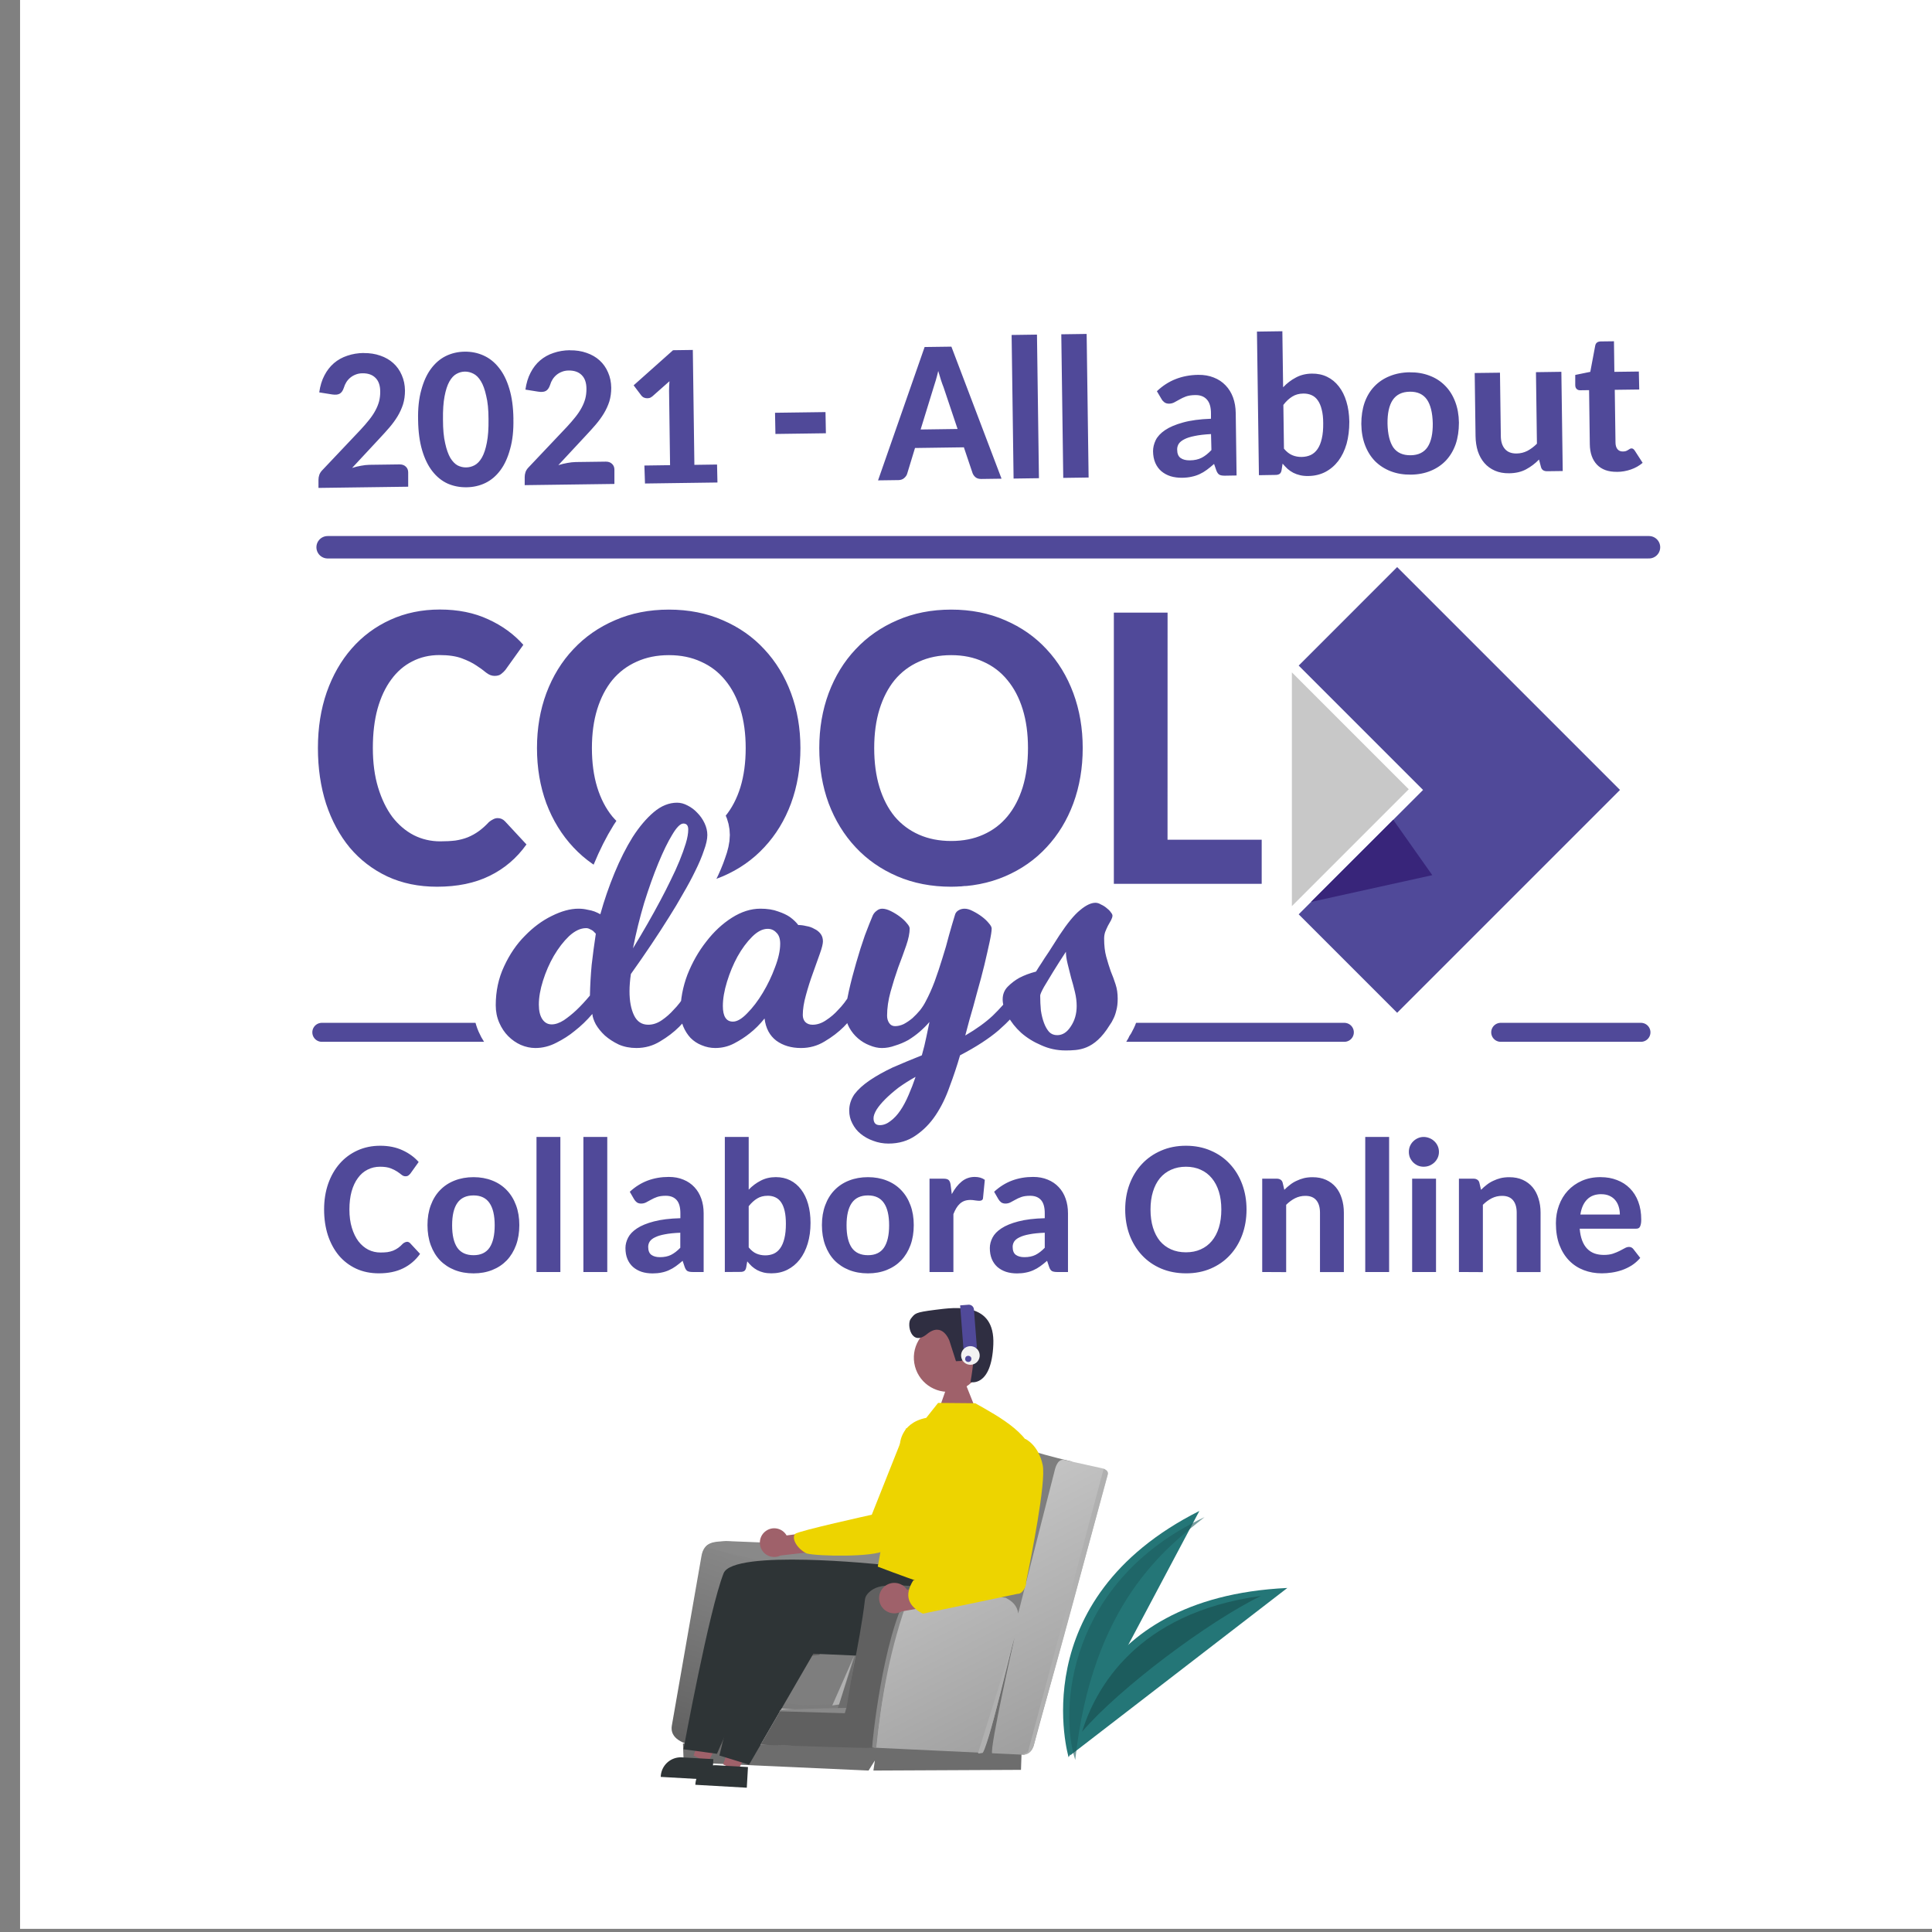 <svg width="48.154mm" height="48.154mm" version="1.1" viewBox="0 0 48.154 48.154" xmlns="http://www.w3.org/2000/svg">
 <rect x="0" y="0" width="48.154" height="48.154" fill="#808080" stroke="none"/>
 <defs>
  <linearGradient id="linearGradient4503" x1="43.472" x2="34.492" y1="207.77" y2="234.34" gradientUnits="userSpaceOnUse">
   <stop stop-color="#898989" offset="0"/>
   <stop stop-color="#616161" offset="1"/>
  </linearGradient>
  <linearGradient id="linearGradient4505" x1="488.42" x2="507.21" y1="414.15" y2="450.66" gradientTransform="matrix(.507 0 0 .507 646.28 -171.11)" gradientUnits="userSpaceOnUse">
   <stop stop-color="#cbcbcb" offset="0"/>
   <stop stop-color="#9e9e9e" offset="1"/>
  </linearGradient>
 </defs>
 <g transform="matrix(1 0 0 1 -2009.7 396.38)" stroke-width="1">
  <g stroke-width="1">
   <rect id="bg" x="2010.2" y="-396.47" width="48.165" height="48.165" fill="#fff" style="paint-order:markers stroke fill"/>
   <path id="COOL" d="m2038.8-375.45h2.347v1.099h-3.685v-6.76h1.339zm-2.114-2.285q0 0.743-0.234 1.379-0.234 0.631-0.667 1.094-0.427 0.463-1.033 0.723-0.606 0.26-1.344 0.26t-1.344-0.26q-0.606-0.26-1.038-0.723-0.433-0.463-0.672-1.094-0.234-0.636-0.234-1.379 0-0.738 0.234-1.369 0.239-0.636 0.672-1.094 0.433-0.463 1.038-0.723 0.606-0.265 1.344-0.265t1.344 0.265q0.606 0.26 1.033 0.723 0.433 0.463 0.667 1.094 0.234 0.631 0.234 1.369zm-1.364 0q0-0.54-0.132-0.967-0.132-0.428-0.382-0.728-0.244-0.3-0.601-0.458-0.351-0.163-0.799-0.163-0.448 0-0.804 0.163-0.356 0.158-0.606 0.458-0.244 0.3-0.377 0.728-0.132 0.428-0.132 0.967 0 0.545 0.132 0.977 0.132 0.428 0.377 0.728 0.249 0.295 0.606 0.453t0.804 0.158q0.448 0 0.799-0.158 0.356-0.158 0.601-0.453 0.249-0.3 0.382-0.728 0.132-0.433 0.132-0.977zm-5.672 0q0 0.743-0.234 1.379-0.234 0.631-0.667 1.094-0.428 0.463-1.033 0.723-0.606 0.26-1.344 0.26t-1.344-0.26q-0.606-0.26-1.038-0.723-0.433-0.463-0.672-1.094-0.234-0.636-0.234-1.379 0-0.738 0.234-1.369 0.239-0.636 0.672-1.094 0.433-0.463 1.038-0.723 0.606-0.265 1.344-0.265t1.344 0.265q0.606 0.26 1.033 0.723 0.433 0.463 0.667 1.094 0.234 0.631 0.234 1.369zm-1.364 0q0-0.54-0.132-0.967-0.132-0.428-0.382-0.728-0.244-0.3-0.601-0.458-0.351-0.163-0.799-0.163-0.448 0-0.804 0.163-0.356 0.158-0.606 0.458-0.244 0.3-0.377 0.728-0.132 0.428-0.132 0.967 0 0.545 0.132 0.977 0.132 0.428 0.377 0.728 0.249 0.295 0.606 0.453 0.356 0.158 0.804 0.158 0.448 0 0.799-0.158 0.356-0.158 0.601-0.453 0.249-0.3 0.382-0.728 0.132-0.433 0.132-0.977zm-6.181 1.746q0.107 0 0.183 0.081l0.534 0.575q-0.366 0.514-0.921 0.784-0.55 0.27-1.308 0.27-0.687 0-1.237-0.255-0.55-0.26-0.937-0.718-0.382-0.463-0.591-1.094-0.204-0.636-0.204-1.39 0-0.758 0.219-1.39 0.224-0.636 0.626-1.094 0.402-0.458 0.962-0.713 0.56-0.255 1.232-0.255 0.682 0 1.206 0.244 0.524 0.239 0.875 0.636l-0.448 0.626q-0.046 0.056-0.107 0.102-0.056 0.046-0.163 0.046t-0.209-0.081q-0.097-0.082-0.244-0.178-0.143-0.097-0.361-0.178-0.219-0.082-0.56-0.082-0.372 0-0.677 0.158-0.305 0.153-0.524 0.453-0.219 0.295-0.341 0.728-0.117 0.428-0.117 0.977 0 0.555 0.132 0.988 0.132 0.433 0.356 0.733 0.229 0.295 0.534 0.453 0.305 0.153 0.657 0.153 0.209 0 0.377-0.02 0.168-0.025 0.31-0.081 0.148-0.061 0.275-0.153 0.127-0.092 0.255-0.229 0.051-0.041 0.102-0.066 0.056-0.03 0.112-0.03z" fill="#504999" style="text-decoration-color:#000000;text-decoration-line:none"/>
   <path id="allabout" d="m2050-384.62q-0.321 4e-3 -0.496-0.178-0.174-0.184-0.179-0.508l-0.018-1.35-0.224 3e-3q-0.05 6.8e-4 -0.085-0.031-0.036-0.034-0.036-0.099v-0.252l0.375-0.077 0.123-0.654q0.021-0.102 0.138-0.104l0.329-4e-3 0.01 0.762 0.61-8e-3 0.01 0.448-0.61 8e-3 0.018 1.308q0 0.11 0.049 0.171 0.048 0.059 0.135 0.058 0.047-6.4e-4 0.077-0.011 0.032-0.013 0.055-0.028 0.022-0.015 0.04-0.025 0.02-0.013 0.042-0.013 0.027-3.6e-4 0.045 0.014 0.017 0.012 0.038 0.042l0.196 0.304q-0.128 0.109-0.294 0.166-0.164 0.057-0.34 0.059zm-2.914-2.471 0.021 1.571q0 0.214 0.102 0.33 0.099 0.116 0.293 0.113 0.142-2e-3 0.268-0.066 0.126-0.067 0.237-0.178l-0.024-1.783 0.633-9e-3 0.034 2.473-0.389 5e-3q-0.06 8.2e-4 -0.102-0.026-0.04-0.029-0.053-0.086l-0.047-0.179q-0.145 0.149-0.323 0.244-0.176 0.095-0.42 0.098-0.202 3e-3 -0.357-0.065-0.155-0.068-0.262-0.191-0.106-0.123-0.163-0.294-0.054-0.171-0.057-0.378l-0.021-1.571zm-2.253-9e-3q0.272-4e-3 0.497 0.083 0.225 0.084 0.387 0.249 0.162 0.162 0.252 0.398 0.09 0.233 0.094 0.524 0 0.296-0.08 0.534-0.084 0.238-0.241 0.407-0.157 0.167-0.38 0.259-0.223 0.093-0.494 0.096-0.274 4e-3 -0.502-0.083-0.225-0.087-0.39-0.249-0.162-0.165-0.252-0.4-0.09-0.235-0.094-0.532 0-0.291 0.08-0.527 0.084-0.238 0.241-0.404 0.16-0.169 0.383-0.259 0.225-0.093 0.499-0.097zm0.028 2.067q0.286-4e-3 0.421-0.205 0.134-0.204 0.129-0.595-0.01-0.391-0.145-0.588-0.14-0.2-0.426-0.196-0.291 4e-3 -0.428 0.208-0.134 0.201-0.129 0.592 0.01 0.391 0.145 0.591 0.142 0.197 0.433 0.193zm-3.783 0.497-0.049-3.579 0.633-9e-3 0.019 1.397q0.142-0.151 0.318-0.243 0.175-0.095 0.397-0.098 0.212-3e-3 0.382 0.08 0.17 0.082 0.292 0.24 0.122 0.155 0.189 0.379 0.068 0.223 0.072 0.502 0 0.301-0.068 0.549-0.072 0.248-0.206 0.426-0.135 0.176-0.325 0.276-0.188 0.097-0.422 0.1-0.115 2e-3 -0.207-0.02-0.09-0.021-0.168-0.06-0.078-0.041-0.143-0.098-0.063-0.059-0.124-0.13l-0.025 0.16q-0.011 0.068-0.049 0.095-0.037 0.025-0.097 0.026zm1.106-2.035q-0.159 2e-3 -0.276 0.076-0.116 0.071-0.221 0.207l0.015 1.091q0.097 0.116 0.206 0.162 0.11 0.046 0.235 0.044 0.125-2e-3 0.226-0.048 0.102-0.049 0.17-0.149 0.071-0.103 0.106-0.261 0.038-0.16 0.035-0.384 0-0.199-0.037-0.338-0.034-0.142-0.098-0.23-0.061-0.089-0.154-0.13-0.091-0.041-0.207-0.04zm-1.953 2.047q-0.09 1e-3 -0.137-0.023-0.047-0.027-0.077-0.106l-0.057-0.164q-0.094 0.084-0.18 0.147-0.086 0.064-0.18 0.107-0.091 0.043-0.198 0.065-0.104 0.024-0.234 0.026-0.159 2e-3 -0.292-0.038-0.133-0.043-0.231-0.126-0.096-0.083-0.15-0.207-0.054-0.126-0.056-0.291 0-0.137 0.066-0.275 0.068-0.138 0.233-0.25 0.168-0.114 0.446-0.19 0.28-0.079 0.699-0.094v-0.132q0-0.239-0.105-0.35-0.102-0.111-0.288-0.108-0.14 2e-3 -0.231 0.035-0.09 0.034-0.158 0.074-0.07 0.038-0.129 0.071-0.06 0.033-0.134 0.034-0.065 8.9e-4 -0.113-0.031-0.046-0.034-0.073-0.081l-0.117-0.198q0.211-0.202 0.469-0.303 0.258-0.101 0.559-0.105 0.217-3e-3 0.39 0.067 0.173 0.067 0.294 0.195 0.121 0.125 0.186 0.301 0.064 0.176 0.067 0.388l0.021 1.557zm-0.872-0.382q0.169-2e-3 0.291-0.064 0.124-0.064 0.244-0.193l-0.01-0.398q-0.246 0.013-0.41 0.048-0.162 0.032-0.258 0.083-0.096 0.049-0.138 0.114-0.039 0.065-0.038 0.14 0 0.149 0.085 0.211 0.086 0.061 0.23 0.059zm-2.575-3.151 0.049 3.579-0.632 9e-3 -0.049-3.579zm-1.238 0.017 0.049 3.579-0.632 9e-3 -0.049-3.579zm-0.883 3.591-0.503 7e-3q-0.087 1e-3 -0.14-0.038-0.053-0.042-0.078-0.104l-0.218-0.647-1.218 0.017-0.198 0.65q-0.019 0.055-0.076 0.103-0.054 0.045-0.136 0.047l-0.511 7e-3 1.161-3.324 0.667-9e-3zm-2.017-1.226 0.921-0.013-0.35-1.042q-0.031-0.077-0.064-0.178-0.033-0.104-0.068-0.226-0.028 0.122-0.059 0.227-0.031 0.105-0.057 0.183zm-3.629-0.417 1.258-0.017 0.01 0.528-1.258 0.017zm-3.256 1.315 0.64-9e-3 -0.025-1.853q0-0.115 0.01-0.239l-0.426 0.377q-0.042 0.035-0.084 0.043t-0.08 1e-3q-0.037-6e-3 -0.067-0.024-0.027-0.019-0.043-0.039l-0.193-0.256 0.982-0.875 0.493-7e-3 0.039 2.864 0.565-8e-3 0.01 0.448-1.806 0.025zm-2.981 0.489m1.123-3.361q0.229-3e-3 0.417 0.064 0.19 0.065 0.324 0.187 0.136 0.123 0.211 0.299 0.077 0.173 0.08 0.385 0 0.182-0.047 0.339-0.05 0.155-0.136 0.298-0.085 0.141-0.201 0.277-0.115 0.134-0.243 0.27l-0.692 0.744q0.112-0.036 0.224-0.055 0.112-0.021 0.209-0.023l0.75-0.01q0.095-1e-3 0.153 0.053 0.061 0.054 0.062 0.144v0.359l-2.236 0.03v-0.202q-8e-4 -0.057 0.02-0.122 0.024-0.068 0.083-0.126l0.948-1.002q0.12-0.129 0.211-0.244 0.093-0.116 0.154-0.229 0.063-0.115 0.094-0.23 0.03-0.117 0.029-0.244 0-0.229-0.119-0.345-0.116-0.116-0.325-0.113-0.09 1e-3 -0.164 0.03-0.075 0.028-0.134 0.076-0.059 0.048-0.101 0.113-0.041 0.065-0.063 0.14-0.039 0.115-0.108 0.151-0.066 0.036-0.187 0.017l-0.32-0.051q0.034-0.242 0.129-0.423 0.094-0.183 0.237-0.305 0.145-0.124 0.334-0.186 0.188-0.065 0.405-0.068zm-1.407 1.708q0.01 0.433-0.082 0.753-0.086 0.32-0.244 0.531-0.157 0.211-0.374 0.316-0.215 0.103-0.469 0.106-0.254 3e-3 -0.472-0.093-0.216-0.099-0.378-0.306-0.162-0.207-0.256-0.525-0.094-0.318-0.1-0.751-0.01-0.433 0.08-0.751 0.086-0.32 0.242-0.529 0.157-0.211 0.369-0.316 0.215-0.105 0.469-0.109 0.254-3e-3 0.472 0.096 0.221 0.099 0.383 0.306 0.165 0.205 0.259 0.522 0.096 0.315 0.102 0.748zm-0.62 8e-3q0-0.354-0.058-0.582-0.05-0.231-0.132-0.364-0.082-0.136-0.187-0.187-0.103-0.053-0.212-0.052-0.11 1e-3 -0.211 0.058-0.099 0.054-0.177 0.192-0.075 0.136-0.119 0.368-0.044 0.23-0.039 0.583 0 0.356 0.055 0.587 0.05 0.228 0.129 0.364 0.082 0.133 0.182 0.187 0.103 0.051 0.212 0.049 0.11-1e-3 0.211-0.055 0.104-0.056 0.182-0.192 0.078-0.138 0.122-0.368 0.047-0.232 0.042-0.588zm-4.237 1.714m1.123-3.361q0.229-3e-3 0.417 0.064 0.19 0.065 0.324 0.187 0.136 0.123 0.211 0.299 0.077 0.173 0.08 0.385 0 0.182-0.047 0.339-0.05 0.155-0.135 0.298-0.085 0.141-0.201 0.277-0.115 0.134-0.243 0.27l-0.692 0.744q0.112-0.036 0.224-0.055 0.112-0.021 0.209-0.023l0.75-0.01q0.095-1e-3 0.153 0.053 0.061 0.054 0.062 0.144v0.359l-2.236 0.03v-0.202q-7e-4 -0.057 0.02-0.122 0.024-0.068 0.083-0.126l0.948-1.002q0.12-0.129 0.211-0.244 0.093-0.116 0.154-0.229 0.063-0.115 0.094-0.23 0.03-0.117 0.029-0.244 0-0.229-0.119-0.345-0.116-0.116-0.325-0.113-0.09 1e-3 -0.164 0.03-0.075 0.028-0.134 0.076-0.059 0.048-0.101 0.113-0.041 0.065-0.063 0.14-0.038 0.115-0.107 0.151-0.067 0.036-0.187 0.017l-0.32-0.051q0.034-0.242 0.129-0.423 0.095-0.183 0.237-0.305 0.145-0.124 0.334-0.186 0.189-0.065 0.405-0.068z" fill="#504999" fill-opacity=".996" stop-color="#000000" style="text-decoration-color:#000000;text-decoration-line:none"/>
  </g>
  <path id="bezel-first" d="m2050.8-382.74h-32.934" fill="none" stop-color="#000000" stroke="#504999" stroke-linecap="round" stroke-width=".559"/>
  <g id="co-logo-g" transform="matrix(.328 0 0 .328 1613.4 -1198.9)">
   <path d="m1306.4 2497.8 0.568-0.568 9.45 9.45-9.45 9.45-0.568-0.57 8.882-8.881z" fill="#fff" stroke-width=".302"/>
   <g stroke-width=".383">
    <path d="m1306.4 2497.8v17.764l8.882-8.881z" fill="#c8c8c8"/>
    <path d="m1314.4 2489.8-7.482 7.484 9.45 9.451-9.45 9.451 7.482 7.482 16.934-16.933z" fill="#504999" style="paint-order:stroke fill markers"/>
    <path d="m1314.1 2509-6.25 6.245 9.22-2.035z" fill="#38257a"/>
   </g>
  </g>
  <path id="collaboraonline" d="m2049.6-367.04q0.22 0 0.405 0.073 0.185 0.07 0.319 0.206 0.134 0.134 0.208 0.33 0.075 0.197 0.075 0.45 0 0.068-0.01 0.112-0.01 0.042-0.024 0.068-0.014 0.026-0.042 0.037-0.026 9e-3 -0.066 9e-3h-1.392q0.014 0.169 0.061 0.293 0.047 0.124 0.124 0.204 0.077 0.08 0.183 0.119 0.105 0.037 0.234 0.037t0.223-0.03q0.096-0.033 0.166-0.068 0.073-0.037 0.129-0.068 0.056-0.033 0.11-0.033 0.066 0 0.108 0.054l0.171 0.22q-0.096 0.112-0.213 0.187-0.117 0.073-0.244 0.117-0.124 0.042-0.253 0.061t-0.248 0.019q-0.241 0-0.45-0.08t-0.363-0.237q-0.155-0.159-0.244-0.391-0.087-0.234-0.087-0.541 0-0.237 0.077-0.445 0.077-0.211 0.22-0.365 0.145-0.157 0.351-0.248 0.206-0.091 0.466-0.091zm0.012 0.424q-0.227 0-0.356 0.134-0.129 0.131-0.166 0.373h0.984q0-0.101-0.028-0.192-0.026-0.091-0.084-0.162-0.056-0.07-0.143-0.11-0.087-0.042-0.206-0.042zm-3.549 1.94v-2.326h0.365q0.056 0 0.094 0.026 0.04 0.026 0.052 0.08l0.04 0.171q0.07-0.07 0.145-0.127 0.075-0.059 0.162-0.098 0.087-0.042 0.183-0.066 0.098-0.023 0.215-0.023 0.19 0 0.335 0.066 0.145 0.066 0.244 0.183 0.098 0.117 0.148 0.281 0.052 0.162 0.052 0.354v1.481h-0.595v-1.481q0-0.199-0.091-0.309t-0.274-0.11q-0.136 0-0.255 0.059-0.117 0.059-0.223 0.164v1.678zm-1.248 0zm0.677-2.326v2.326h-0.595v-2.326zm0.073-0.668q0 0.077-0.03 0.145-0.03 0.066-0.082 0.117-0.052 0.049-0.122 0.08-0.07 0.028-0.148 0.028-0.075 0-0.143-0.028-0.066-0.03-0.117-0.08-0.049-0.051-0.08-0.117-0.028-0.068-0.028-0.145 0-0.077 0.028-0.145 0.03-0.068 0.08-0.117 0.052-0.051 0.117-0.08 0.068-0.03 0.143-0.03 0.077 0 0.148 0.03 0.07 0.028 0.122 0.08 0.052 0.049 0.082 0.117 0.03 0.068 0.03 0.145zm-1.242-0.373v3.367h-0.595v-3.367zm-3.163 3.367v-2.326h0.365q0.056 0 0.094 0.026 0.04 0.026 0.052 0.08l0.04 0.171q0.07-0.07 0.145-0.127 0.075-0.059 0.162-0.098 0.087-0.042 0.183-0.066 0.098-0.023 0.215-0.023 0.19 0 0.335 0.066 0.145 0.066 0.244 0.183 0.098 0.117 0.148 0.281 0.052 0.162 0.052 0.354v1.481h-0.595v-1.481q0-0.199-0.091-0.309t-0.274-0.11q-0.136 0-0.255 0.059-0.117 0.059-0.223 0.164v1.678zm-0.391-1.558q0 0.342-0.108 0.635-0.108 0.291-0.307 0.504-0.197 0.213-0.476 0.333t-0.619 0.119-0.619-0.119q-0.279-0.119-0.478-0.333-0.199-0.213-0.309-0.504-0.108-0.293-0.108-0.635 0-0.34 0.108-0.63 0.11-0.293 0.309-0.504 0.199-0.213 0.478-0.333 0.279-0.122 0.619-0.122t0.619 0.122q0.279 0.119 0.476 0.333 0.199 0.213 0.307 0.504 0.108 0.291 0.108 0.63zm-0.628 0q0-0.248-0.061-0.445-0.061-0.197-0.176-0.335-0.113-0.138-0.277-0.211-0.162-0.075-0.368-0.075t-0.37 0.075q-0.164 0.073-0.279 0.211-0.113 0.138-0.173 0.335-0.061 0.197-0.061 0.445 0 0.251 0.061 0.45 0.061 0.197 0.173 0.335 0.115 0.136 0.279 0.209 0.164 0.073 0.37 0.073t0.368-0.073q0.164-0.073 0.277-0.209 0.115-0.138 0.176-0.335 0.061-0.199 0.061-0.45zm-4.092 1.558q-0.084 0-0.129-0.023-0.044-0.026-0.07-0.101l-0.052-0.155q-0.089 0.077-0.171 0.136-0.082 0.059-0.171 0.098-0.087 0.04-0.188 0.059-0.098 0.021-0.22 0.021-0.15 0-0.274-0.04-0.124-0.042-0.216-0.122-0.089-0.08-0.138-0.197-0.049-0.119-0.049-0.274 0-0.129 0.066-0.258 0.066-0.129 0.223-0.232 0.159-0.105 0.422-0.173 0.265-0.07 0.658-0.08v-0.124q0-0.225-0.094-0.33-0.094-0.105-0.27-0.105-0.131 0-0.218 0.03-0.084 0.03-0.15 0.068-0.066 0.035-0.122 0.066-0.056 0.03-0.127 0.03-0.061 0-0.105-0.03-0.042-0.033-0.068-0.077l-0.108-0.187q0.202-0.187 0.445-0.279 0.244-0.091 0.527-0.091 0.204 0 0.365 0.068 0.162 0.066 0.274 0.187 0.113 0.119 0.171 0.286 0.059 0.166 0.059 0.365v1.464zm-0.815-0.37q0.159 0 0.274-0.056 0.117-0.059 0.232-0.178v-0.375q-0.232 9e-3 -0.387 0.04-0.152 0.028-0.244 0.075-0.091 0.044-0.131 0.105-0.038 0.061-0.038 0.131 0 0.141 0.077 0.199 0.08 0.059 0.216 0.059zm-2.366 0.37v-2.326h0.349q0.091 0 0.127 0.033 0.037 0.033 0.049 0.115l0.03 0.237q0.105-0.199 0.246-0.314 0.141-0.115 0.326-0.115 0.152 0 0.251 0.073l-0.044 0.445q0 0.042-0.028 0.061-0.024 0.016-0.063 0.016-0.035 0-0.101-9e-3 -0.066-0.012-0.122-0.012-0.082 0-0.148 0.023-0.063 0.023-0.115 0.07-0.049 0.044-0.089 0.11-0.04 0.066-0.073 0.15v1.443zm-1.534-2.364q0.255 0 0.466 0.084 0.211 0.082 0.361 0.239 0.15 0.155 0.232 0.377 0.082 0.22 0.082 0.494 0 0.279-0.082 0.501t-0.232 0.38q-0.15 0.155-0.361 0.239-0.211 0.084-0.466 0.084-0.258 0-0.471-0.084-0.211-0.084-0.363-0.239-0.15-0.157-0.232-0.38t-0.082-0.501q0-0.274 0.082-0.494 0.082-0.223 0.232-0.377 0.152-0.157 0.363-0.239 0.213-0.084 0.471-0.084zm0 1.945q0.27 0 0.398-0.187 0.129-0.19 0.129-0.558t-0.129-0.555q-0.129-0.19-0.398-0.19-0.274 0-0.405 0.19-0.129 0.187-0.129 0.555t0.129 0.558q0.131 0.187 0.405 0.187zm-3.568 0.419v-3.367h0.595v1.314q0.136-0.141 0.302-0.225 0.166-0.087 0.375-0.087 0.199 0 0.358 0.08 0.159 0.08 0.272 0.23 0.113 0.148 0.173 0.358 0.061 0.211 0.061 0.473 0 0.283-0.07 0.515t-0.199 0.398q-0.129 0.164-0.309 0.255-0.178 0.089-0.398 0.089-0.108 0-0.195-0.021-0.084-0.021-0.157-0.059-0.073-0.04-0.134-0.094-0.059-0.056-0.115-0.124l-0.026 0.15q-0.012 0.063-0.047 0.089-0.035 0.023-0.091 0.023zm1.066-1.9q-0.15 0-0.26 0.068-0.11 0.066-0.211 0.192v1.026q0.089 0.11 0.192 0.155 0.103 0.044 0.22 0.044 0.117 0 0.213-0.042 0.096-0.044 0.162-0.138 0.068-0.096 0.103-0.244 0.037-0.15 0.037-0.361 0-0.187-0.03-0.319-0.031-0.134-0.089-0.218-0.056-0.084-0.143-0.124-0.084-0.04-0.195-0.04zm-1.867 1.9q-0.084 0-0.129-0.023-0.044-0.026-0.07-0.101l-0.052-0.155q-0.089 0.077-0.171 0.136-0.082 0.059-0.171 0.098-0.087 0.04-0.187 0.059-0.098 0.021-0.22 0.021-0.15 0-0.274-0.04-0.124-0.042-0.215-0.122-0.089-0.08-0.138-0.197-0.049-0.119-0.049-0.274 0-0.129 0.066-0.258 0.066-0.129 0.223-0.232 0.159-0.105 0.422-0.173 0.265-0.07 0.658-0.08v-0.124q0-0.225-0.094-0.33-0.094-0.105-0.269-0.105-0.131 0-0.218 0.03-0.084 0.03-0.15 0.068-0.066 0.035-0.122 0.066-0.056 0.03-0.127 0.03-0.061 0-0.105-0.03-0.042-0.033-0.068-0.077l-0.108-0.187q0.202-0.187 0.445-0.279 0.244-0.091 0.527-0.091 0.204 0 0.365 0.068 0.162 0.066 0.274 0.187 0.112 0.119 0.171 0.286 0.059 0.166 0.059 0.365v1.464zm-0.815-0.37q0.159 0 0.274-0.056 0.117-0.059 0.232-0.178v-0.375q-0.232 9e-3 -0.387 0.04-0.152 0.028-0.244 0.075-0.091 0.044-0.131 0.105-0.038 0.061-0.038 0.131 0 0.141 0.077 0.199 0.08 0.059 0.215 0.059zm-1.314-2.997v3.367h-0.595v-3.367zm-1.169 0v3.367h-0.595v-3.367zm-2.164 1.003q0.255 0 0.466 0.084 0.211 0.082 0.361 0.239 0.15 0.155 0.232 0.377 0.082 0.22 0.082 0.494 0 0.279-0.082 0.501t-0.232 0.38q-0.15 0.155-0.361 0.239-0.211 0.084-0.466 0.084-0.258 0-0.471-0.084-0.211-0.084-0.363-0.239-0.15-0.157-0.232-0.38t-0.082-0.501q0-0.274 0.082-0.494 0.082-0.223 0.232-0.377 0.152-0.157 0.363-0.239 0.213-0.084 0.471-0.084zm0 1.945q0.269 0 0.398-0.187 0.129-0.19 0.129-0.558t-0.129-0.555q-0.129-0.19-0.398-0.19-0.274 0-0.405 0.19-0.129 0.187-0.129 0.555t0.129 0.558q0.131 0.187 0.405 0.187zm-1.663-0.335q0.049 0 0.084 0.037l0.246 0.265q-0.169 0.237-0.424 0.361-0.253 0.124-0.602 0.124-0.316 0-0.569-0.117-0.253-0.119-0.431-0.33-0.176-0.213-0.272-0.504-0.094-0.293-0.094-0.64 0-0.349 0.101-0.64 0.103-0.293 0.288-0.504t0.443-0.328 0.567-0.117q0.314 0 0.555 0.112 0.241 0.11 0.403 0.293l-0.206 0.288q-0.021 0.026-0.049 0.047-0.026 0.021-0.075 0.021t-0.096-0.037q-0.044-0.037-0.112-0.082-0.066-0.044-0.166-0.082-0.101-0.037-0.258-0.037-0.171 0-0.312 0.073-0.141 0.07-0.241 0.209-0.101 0.136-0.157 0.335-0.054 0.197-0.054 0.45 0 0.255 0.061 0.455t0.164 0.337q0.105 0.136 0.246 0.209 0.141 0.07 0.302 0.07 0.096 0 0.173-9e-3 0.077-0.012 0.143-0.037 0.068-0.028 0.127-0.07 0.059-0.042 0.117-0.105 0.024-0.019 0.047-0.03 0.026-0.014 0.052-0.014z" fill="#504999" stroke-dashoffset="31.002" stroke-linecap="round" stroke-width=".919" style="text-decoration-color:#000000;text-decoration-line:none">
   <title>collaboraonline</title>
  </path>
  <path id="bezel-second" d="m2050.6-370.65h-3.496m-3.897 0h-6.796m-12.943 0h-5.747" fill="none" stop-color="#000000" stroke="#504999" stroke-linecap="round" stroke-width=".473"/>
  <g id="Figure-g" transform="matrix(.361 0 0 .361 1709.8 -373.54)" stroke-width="1">
   <g stroke-linecap="round">
    <path d="m904.77 37.645c-2.565-0.586-4.983-1.421-7.384-2.238-0.78-0.217-1.554 0.402-1.691 1.34l-2.433 12.5 8.914 1.534z" fill="#7e7e7e" stop-color="#000000" stroke-width="1.444"/>
    <g transform="matrix(.507 0 0 .507 860.49 -61.77)" stroke-width="2.849">
     <path d="m63.893 209.4-4.677-1.737-19.03-0.763c-1.421 0.131-3.008-0.049-3.341 2.138l-4.019 23.003c-0.585 3.493 7.22 3.09 9.141 3.302z" fill="url(#linearGradient4503)" stop-color="#000000"/>
     <path d="m66.607 230.64-23.733-1.119c-0.338-0.013-0.356-0.239-0.321-0.501 0 0 3.615-17.873 3.742-18.425 0.571-2.495 1.495-3.072 2.94-3.074l14.833 1.737c0.899 0.446 1.737 2.138 1.737 2.138z" fill="#575757" opacity=".777" stop-color="#000000"/>
    </g>
    <path d="m901.24 58.927c0-0.096 0.048-1.438 0.048-1.438l-23.386-0.383 0.048 1.294 12.766 0.575 0.436-0.695-0.101 0.695z" fill="#6d6d6d" stop-color="#000000" stroke-width="1.444"/>
    <path d="m879.45 43.57 3.765 0.914 8.118 0.369 0.839-2.147-7.447 0.637-3.631-0.176c-0.679-0.022-1.429 0.044-1.644 0.403z" fill="#898989" stop-color="#000000" stroke-width=".214"/>
   </g>
   <path d="m883.57 42.479a0.984 0.984 0 0 1 1.486 0.263l2.23-0.288 0.505 1.312-3.155 0.362a0.989 0.989 0 0 1-1.066-1.65z" fill="#9f616a" stroke-width=".179"/>
   <circle transform="matrix(-.978 -.208 -.208 .978 0 0)" cx="-884.43" cy="-156.86" r="1.072" fill="#6c63ff" stroke-width=".179"/>
   <g transform="matrix(.556 -.282 .282 .556 774.15 -38.891)">
    <path d="m122.35 190.94-1.929 1.851 4.016 1.367 0.276-3.029z" fill="#9f616a" stop-color="#000000" stroke-linecap="round" stroke-width="2.316"/>
    <g stroke-width=".286">
     <circle transform="matrix(-.978 -.208 -.208 .978 0 0)" cx="-160.64" cy="157.84" r="3.783" fill="#9f616a"/>
     <path d="m125.26 186.19s0.315-2.282-1.883-1.792-1.53-2.008-0.83-2.325c0.7-0.318 0.705-0.432 2.855 0.337 2.151 0.769 6.341 2.189 4.006 6.345-2.336 4.156-4.137 2.562-4.137 2.562s2.741-3.59 1.46-3.065l-1.282 0.525-0.564-0.251z" fill="#2f2e41"/>
     <path d="m127.63 188.24 1.621-3.922a0.571 0.571 0 0 0-0.309-0.746l-0.85-0.351-1.84 4.449z" fill="#504999"/>
     <circle transform="matrix(-.978 -.208 -.208 .978 0 0)" cx="-163.1" cy="158.24" r="1.032" fill="#f2f2f2"/>
    </g>
   </g>
   <circle transform="matrix(-.978 -.208 -.208 .978 0 0)" cx="-884.43" cy="-156.86" r=".214" fill="#504999" stroke-width=".179"/>
   <polygon transform="matrix(-.068 -.034 -.034 .068 925.39 31.409)" points="373.33 526.26 351.89 526.26 351.89 582.29 366.42 582.29" fill="#9f616a" stroke-width="6.653"/>
   <polygon transform="matrix(-.068 -.034 -.034 .068 923.35 30.799)" points="373.33 526.26 351.89 526.26 351.89 582.29 366.42 582.29" fill="#9f616a" stroke-width="6.653"/>
   <path d="m886.57 51.068 3.384-0.384-0.894 3.686-2.835 0.091-6.517-0.623 0.297-3.153z" fill="#7e7e7e" stop-color="#000000" stroke-linecap="round" stroke-width="1.444"/>
   <g fill="#2e3436" stroke-width=".179">
    <path d="m899.43 46.254s-1.707 5.093-4.193 5.007c-2.486-0.085-8.332-0.354-8.332-0.354l-4.439 7.661-2.047-0.63s2.902-12.188 3.729-12.725 9.887 2.13e-4 9.887 2.13e-4z"/>
    <path d="m892.91 44.98-1.319-0.226s-10.22-1.084-10.884 0.601c-1.001 2.544-2.769 12.15-2.769 12.15l2.311 0.313 3.744-8.586 4.774-1.085 4.62-1.377z"/>
    <path d="m882.39 58.733-2.169-0.124-8e-5 -7e-6a1.385 1.385 0 0 0-1.461 1.304l-3e-3 0.045 3.552 0.202z"/>
    <path d="m880 58.188-2.169-0.124h-7e-5a1.385 1.385 0 0 0-1.461 1.304l-3e-3 0.045 3.552 0.202z"/>
   </g>
   <path d="m894.7 34.622 0.817-1.029 2.566 0.023c1.608 0.909 4.27 2.317 3.961 4.139l-1.184 6.974s0.153 2.424-1.882 2.508c-1.436 0.059-7.627-2.34-7.627-2.34l1.525-8.325s-0.058-1.571 1.824-1.949z" fill="#edd400" stroke-width=".179"/>
   <g transform="matrix(.507 0 0 .507 638.12 -172.44)" stroke-width="1.331">
    <path d="m525.46 454.63s-6.353-21.375 17.806-33.544z" fill="#247677" stroke-width=".352"/>
    <path d="m525.65 454.39s1.46-21.493 29.596-22.815z" fill="#247677" stroke-width=".352"/>
    <path transform="matrix(.265 0 0 .265 16.09 2.619)" d="m2021 1622.8c-64.165 8.71-85.168 47.885-91.945 69.781 19.26-22.472 65.099-56.778 91.945-69.781z" fill="#1c5c5d" stroke-width="1.331"/>
    <path transform="matrix(.265 0 0 .265 16.09 2.619)" d="m1992 1582.3c-70.665 33.21-74.668 99.385-66.445 124.78 8.76-80.972 47.099-109.28 66.445-124.78z" fill="#1c5c5d" fill-opacity=".593"/>
   </g>
   <path d="m904.29 37.542 2.514 0.555c0.395 0.081 0.463 0.306 0.434 0.434l-5.106 18.676c-0.116 0.446-0.371 0.613-0.678 0.678l-12.036-0.568c-0.171-0.007-0.181-0.121-0.163-0.254 0 0 1.833-9.064 1.898-9.344 0.29-1.266 0.758-1.558 1.491-1.559l7.523 0.881c0.456 0.226 0.807 0.54 0.881 1.084l2.508-9.827c0.089-0.405 0.286-0.89 0.734-0.757z" fill="url(#linearGradient4505)" stop-color="#000000" stroke-linecap="round" stroke-width="1.444"/>
   <path d="m893.31 35.348 1.084-0.203-2.575 8.641c-0.76 0.464-4.621 0.402-5.377 0.199-0.691-0.338-1.069-1.073-0.79-1.351 0.203-0.203 5.286-1.322 5.286-1.322z" fill="#edd400" stop-color="#000000" stroke-width="1"/>
   <path d="m895.3 46.453s-1.77-0.284-2.684-0.268c-0.533 9e-3 -1.117-1e-3 -1.577 0.268-0.261 0.153-0.536 0.404-0.57 0.704-0.348 3.006-1.409 7.581-1.409 7.581l-4.386 0.009c-6e-3 -0.004-1.393 2.424-1.418 2.446 0.036 2e-3 8.052 0.279 7.985 0.212-0.067-0.067 0.691-6.776 2.013-9.812 0.17-0.39 0.368-0.83 0.738-1.04 0.381-0.215 1.308-0.101 1.308-0.101z" fill="#606060" stop-color="#000000" stroke-linecap="round" stroke-width=".214"/>
   <path d="m891.24 57.431-0.273-0.057c-0.018-0.228 0.71-7.423 2.421-10.542l0.153 0.02c-1.353 3.655-1.955 7.176-2.301 10.579z" fill="#898989" stop-color="#000000" stroke-linecap="round" stroke-width=".214"/>
   <path d="m891.78 46.301a1.044 1.044 0 0 1 1.589 0.191l2.344-0.437 0.613 1.36-3.319 0.571a1.049 1.049 0 0 1-1.227-1.684z" fill="#9f616a" stroke-width=".179"/>
   <path d="m900.7 36.176 0.846-0.095s0.903 0.409 1.193 1.803c0.243 1.167-0.8 6.397-1.145 8.064 0.037 0.292-0.249 0.853-0.595 0.827l-6.535 1.368c-1.018-0.519-1.307-1.263-0.664-2.293l4.291-1.575s5.659-6.878 2.608-8.098z" fill="#edd400" stroke-width="1"/>
   <g stroke-linecap="round">
    <path d="m900.79 49.817c-0.805 2.661-1.835 8.132-2.415 7.984 0 0 0.944 0.188 0.872 0-0.168-0.436 1.543-7.984 1.543-7.984z" fill="#6d6d6d" stop-color="#000000" stroke-width=".214"/>
    <path d="m889.79 51.059-0.604 3.623h-0.604z" fill="#6d6d6d" stop-color="#000000" stroke-width=".214"/>
    <g fill="#b0b0b0" stroke-width=".214">
     <path d="m889.72 51.059-1.04 3.355-0.47 0.067z" stop-color="#000000"/>
     <path d="m900.75 49.841c0 0.075-1.906 8.014-2.182 7.923-0.045-0.015-0.332 0.095-0.285-0.024 0.047-0.119 2.467-7.899 2.467-7.899z" stop-color="#000000"/>
     <path d="m901.2 57.93 0.287-0.061c0.348-0.045 0.47-0.291 0.62-0.578l0.279-1.116c1.691-5.845 3.233-11.721 4.825-17.606 0.104-0.306-0.15-0.343-0.262-0.435l-5.227 19.559z" stop-color="#000000"/>
    </g>
    <path d="m889.18 54.648-0.101 0.369-4.529-0.134 0.134-0.134z" fill="#898989" stop-color="#000000" stroke-width=".214"/>
   </g>
  </g>
  <g id="Days-g" transform="matrix(.159 0 0 .159 1839.6 -774.88)" stroke-width="1.246">
   <title>Days-g</title>
   <path d="m1236.9 2529.7c-0.763 1.162-1.434 2.215-2.015 3.159-0.508 0.835-0.981 1.616-1.416 2.342-0.399 0.726-0.599 1.18-0.599 1.362 0 0.799 0.036 1.58 0.109 2.342 0.109 0.726 0.272 1.38 0.49 1.961 0.218 0.581 0.49 1.053 0.817 1.416 0.327 0.327 0.744 0.49 1.253 0.49 0.835 0 1.543-0.454 2.124-1.362 0.617-0.908 0.926-1.979 0.926-3.214 0-0.69-0.091-1.416-0.272-2.179-0.181-0.763-0.381-1.507-0.599-2.233-0.182-0.762-0.363-1.489-0.545-2.179-0.181-0.726-0.272-1.362-0.272-1.906zm-0.054 15.469c-1.343 0-2.614-0.272-3.813-0.817-1.198-0.508-2.251-1.162-3.159-1.961-0.872-0.799-1.561-1.67-2.07-2.614-0.545-0.944-0.817-1.816-0.817-2.614 0-0.799 0.272-1.471 0.817-2.015s1.144-0.999 1.797-1.362c0.763-0.399 1.634-0.726 2.615-0.98 0.218-0.363 0.508-0.817 0.871-1.362 0.29-0.472 0.672-1.053 1.144-1.743 0.472-0.726 1.017-1.579 1.634-2.56 1.271-1.925 2.36-3.25 3.268-3.976 0.908-0.762 1.707-1.144 2.397-1.144 0.29 0 0.581 0.091 0.872 0.272 0.327 0.145 0.617 0.327 0.871 0.545 0.29 0.218 0.508 0.436 0.654 0.654 0.182 0.218 0.272 0.399 0.272 0.545 0 0.182-0.073 0.418-0.218 0.708-0.145 0.254-0.309 0.545-0.49 0.872-0.145 0.29-0.29 0.617-0.436 0.98-0.109 0.327-0.163 0.672-0.163 1.035 0 1.089 0.109 2.033 0.327 2.832s0.454 1.561 0.708 2.288c0.29 0.69 0.545 1.38 0.763 2.07 0.218 0.654 0.327 1.398 0.327 2.233 0 0.726-0.073 1.344-0.218 1.852-0.109 0.472-0.254 0.89-0.436 1.253-0.182 0.399-0.381 0.744-0.599 1.035-0.901 2.219-3.808 4.062-6.917 3.976zm-15.722-2.342q2.614-1.525 4.303-3.105 1.688-1.634 2.887-3.268 0.109-0.163 0.327-0.381 0.163-0.109 0.381-0.218 0.218-0.163 0.49-0.163 0.49 0 0.817 0.327t0.327 0.762q0 0.218-0.109 0.436-0.109 0.163-0.218 0.381-0.163 0.218-0.272 0.49-1.416 1.906-3.704 3.922-2.288 1.961-6.046 3.922-0.708 2.451-1.634 4.902-0.871 2.506-2.179 4.466-1.307 1.961-3.159 3.214-1.797 1.253-4.248 1.253-1.253 0-2.397-0.436-1.089-0.381-1.961-1.089-0.817-0.654-1.307-1.634-0.49-0.926-0.49-2.015 0-1.362 0.817-2.56 0.872-1.144 2.397-2.179 1.525-1.035 3.595-2.015 2.124-0.926 4.575-1.906 0.436-1.525 0.708-2.887 0.272-1.362 0.49-2.342-0.654 0.763-1.525 1.525-0.817 0.708-1.797 1.307-0.98 0.545-2.07 0.872-1.035 0.381-2.07 0.381-0.926 0-1.961-0.436-0.98-0.381-1.797-1.089t-1.362-1.688-0.545-2.07q0-1.471 0.49-3.649 0.49-2.179 1.144-4.412 0.654-2.288 1.362-4.303 0.763-2.015 1.253-3.159 0.218-0.436 0.599-0.708 0.381-0.327 0.872-0.327 0.599 0 1.362 0.381 0.762 0.381 1.416 0.872 0.654 0.49 1.089 1.035 0.436 0.49 0.436 0.817 0 1.089-0.545 2.669-0.545 1.58-1.253 3.432-0.654 1.852-1.198 3.813t-0.545 3.758q0 0.654 0.327 1.144 0.327 0.49 0.926 0.49 0.654 0 1.362-0.327 0.708-0.381 1.362-0.926 0.654-0.599 1.198-1.253 0.545-0.708 0.872-1.362 0.762-1.416 1.416-3.159 0.654-1.798 1.198-3.595 0.599-1.852 1.035-3.595 0.49-1.743 0.926-3.159 0.109-0.49 0.545-0.763 0.436-0.272 0.98-0.272 0.599 0 1.307 0.381 0.763 0.381 1.416 0.872 0.654 0.49 1.089 1.035 0.436 0.49 0.436 0.817 0 0.599-0.327 2.124-0.327 1.525-0.817 3.595-0.49 2.015-1.144 4.303-0.599 2.288-1.198 4.303zm-13.399 14.052q0.872 0 1.688-0.654 0.817-0.599 1.525-1.634t1.307-2.451q0.599-1.362 1.089-2.832-1.471 0.817-2.669 1.688-1.198 0.926-2.07 1.797t-1.362 1.634q-0.49 0.817-0.49 1.362 0 1.089 0.98 1.089zm-2.976-18.791q-1.198 1.906-2.669 3.377-1.253 1.253-2.996 2.288-1.688 1.035-3.704 1.035-2.288 0-3.867-1.144-1.579-1.198-1.852-3.486-1.089 1.362-2.342 2.342-1.089 0.871-2.451 1.579t-2.941 0.708q-1.089 0-2.124-0.436-0.98-0.381-1.743-1.144-0.708-0.762-1.144-1.797t-0.436-2.288q0-2.941 1.089-5.828 1.144-2.887 2.941-5.174 1.798-2.342 4.031-3.758 2.233-1.416 4.466-1.416 1.634 0 2.778 0.436 1.144 0.381 1.852 0.872 0.817 0.599 1.307 1.253 0.599 0 1.253 0.163 0.708 0.109 1.253 0.436 0.599 0.272 0.98 0.762 0.381 0.49 0.381 1.198 0 0.599-0.49 1.961-0.49 1.362-1.089 3.05-0.599 1.634-1.089 3.432-0.49 1.743-0.49 3.105 0 0.654 0.381 1.089 0.436 0.436 1.144 0.436 1.089 0 2.124-0.708 1.089-0.708 1.906-1.634 0.98-0.98 1.797-2.342 0.054-0.163 0.272-0.381 0.109-0.109 0.327-0.218 0.218-0.163 0.49-0.163 0.436 0 0.762 0.327 0.381 0.327 0.381 0.762 0 0.218-0.109 0.436-0.054 0.163-0.163 0.381-0.109 0.218-0.218 0.49zm-12.636-9.641q0-1.198-0.599-1.743-0.545-0.599-1.362-0.599-1.198 0-2.451 1.253-1.253 1.253-2.288 3.105-0.98 1.797-1.634 3.922-0.654 2.124-0.654 3.813 0 2.451 1.579 2.451 0.98 0 2.233-1.307 1.307-1.307 2.451-3.214 1.144-1.906 1.906-3.976 0.817-2.124 0.817-3.704zm-28.902-1.58q-0.218-0.218-0.436-0.436-0.218-0.163-0.49-0.272-0.272-0.163-0.599-0.163-1.307 0-2.669 1.253-1.307 1.253-2.397 3.105-1.035 1.797-1.688 3.867-0.654 2.07-0.654 3.758 0 1.471 0.545 2.288t1.471 0.817q0.872 0 1.906-0.654 1.035-0.708 1.961-1.579 1.035-0.981 2.124-2.288 0.054-2.451 0.272-4.793 0.272-2.397 0.654-4.902zm5.828 2.288q2.397-3.922 4.303-7.516 0.817-1.525 1.579-3.105 0.817-1.634 1.416-3.105 0.599-1.471 0.98-2.723 0.381-1.253 0.381-2.179 0-0.926-0.763-0.926-0.708 0-1.743 1.743-1.035 1.688-2.179 4.466t-2.233 6.264q-1.035 3.486-1.743 7.081zm0.545 15.632q-1.525 0-2.778-0.545-1.253-0.599-2.179-1.416-0.872-0.817-1.416-1.743-0.49-0.926-0.545-1.634-1.307 1.525-2.778 2.669-1.253 1.035-2.887 1.852-1.58 0.817-3.268 0.817-1.144 0-2.288-0.49-1.089-0.49-1.961-1.362t-1.416-2.124q-0.545-1.253-0.545-2.723 0-3.322 1.307-6.1 1.307-2.832 3.268-4.793 1.961-2.015 4.194-3.105 2.288-1.144 4.194-1.144 0.762 0 1.416 0.163 0.654 0.109 1.089 0.272 0.545 0.218 0.926 0.436 0.926-3.322 2.233-6.482t2.832-5.61q1.579-2.451 3.322-3.922t3.649-1.471q0.817 0 1.634 0.436 0.872 0.436 1.525 1.144 0.708 0.708 1.144 1.634 0.436 0.926 0.436 1.852 0 0.98-0.545 2.451-0.49 1.471-1.362 3.213-0.817 1.688-1.906 3.54-1.035 1.852-2.179 3.649-2.615 4.194-5.991 8.933-0.109 0.708-0.163 1.416-0.054 0.654-0.054 1.307 0 2.288 0.708 3.758 0.708 1.471 2.233 1.471 1.089 0 2.124-0.708 1.035-0.708 1.852-1.634 0.98-0.98 1.798-2.342 0.054-0.163 0.272-0.381 0.109-0.109 0.327-0.218 0.218-0.163 0.49-0.163 0.436 0 0.762 0.327 0.381 0.327 0.381 0.762 0 0.218-0.109 0.436-0.054 0.163-0.163 0.381-0.109 0.218-0.218 0.49-1.198 1.906-2.669 3.377-1.253 1.253-2.996 2.288-1.688 1.035-3.704 1.035z" fill="#504999" stroke="#fff" stroke-width="7.053" style="text-decoration-color:#000000;text-decoration-line:none"/>
   <path d="m1236.9 2529.7c-0.763 1.162-1.434 2.215-2.015 3.159-0.508 0.835-0.981 1.616-1.416 2.342-0.399 0.726-0.599 1.18-0.599 1.362 0 0.799 0.036 1.58 0.109 2.342 0.109 0.726 0.272 1.38 0.49 1.961 0.218 0.581 0.49 1.053 0.817 1.416 0.327 0.327 0.744 0.49 1.253 0.49 0.835 0 1.543-0.454 2.124-1.362 0.617-0.908 0.926-1.979 0.926-3.214 0-0.69-0.091-1.416-0.272-2.179-0.181-0.763-0.381-1.507-0.599-2.233-0.182-0.762-0.363-1.489-0.545-2.179-0.181-0.726-0.272-1.362-0.272-1.906zm-0.054 15.469c-1.343 0-2.614-0.272-3.813-0.817-1.198-0.508-2.251-1.162-3.159-1.961-0.872-0.799-1.561-1.67-2.07-2.614-0.545-0.944-0.817-1.816-0.817-2.614 0-0.799 0.272-1.471 0.817-2.015s1.144-0.999 1.797-1.362c0.763-0.399 1.634-0.726 2.615-0.98 0.218-0.363 0.508-0.817 0.871-1.362 0.29-0.472 0.672-1.053 1.144-1.743 0.472-0.726 1.017-1.579 1.634-2.56 1.271-1.925 2.36-3.25 3.268-3.976 0.908-0.762 1.707-1.144 2.397-1.144 0.29 0 0.581 0.091 0.872 0.272 0.327 0.145 0.617 0.327 0.871 0.545 0.29 0.218 0.508 0.436 0.654 0.654 0.182 0.218 0.272 0.399 0.272 0.545 0 0.182-0.073 0.418-0.218 0.708-0.145 0.254-0.309 0.545-0.49 0.872-0.145 0.29-0.29 0.617-0.436 0.98-0.109 0.327-0.163 0.672-0.163 1.035 0 1.089 0.109 2.033 0.327 2.832s0.454 1.561 0.708 2.288c0.29 0.69 0.545 1.38 0.763 2.07 0.218 0.654 0.327 1.398 0.327 2.233 0 0.726-0.073 1.344-0.218 1.852-0.109 0.472-0.254 0.89-0.436 1.253-0.182 0.399-0.381 0.744-0.599 1.035-2.452 4-4.895 3.947-6.917 3.976zm-15.722-2.342q2.614-1.525 4.303-3.105 1.688-1.634 2.887-3.268 0.109-0.163 0.327-0.381 0.163-0.109 0.381-0.218 0.218-0.163 0.49-0.163 0.49 0 0.817 0.327t0.327 0.762q0 0.218-0.109 0.436-0.109 0.163-0.218 0.381-0.163 0.218-0.272 0.49-1.416 1.906-3.704 3.922-2.288 1.961-6.046 3.922-0.708 2.451-1.634 4.902-0.871 2.506-2.179 4.466-1.307 1.961-3.159 3.214-1.797 1.253-4.248 1.253-1.253 0-2.397-0.436-1.089-0.381-1.961-1.089-0.817-0.654-1.307-1.634-0.49-0.926-0.49-2.015 0-1.362 0.817-2.56 0.872-1.144 2.397-2.179 1.525-1.035 3.595-2.015 2.124-0.926 4.575-1.906 0.436-1.525 0.708-2.887 0.272-1.362 0.49-2.342-0.654 0.763-1.525 1.525-0.817 0.708-1.797 1.307-0.98 0.545-2.07 0.872-1.035 0.381-2.07 0.381-0.926 0-1.961-0.436-0.98-0.381-1.797-1.089t-1.362-1.688-0.545-2.07q0-1.471 0.49-3.649 0.49-2.179 1.144-4.412 0.654-2.288 1.362-4.303 0.763-2.015 1.253-3.159 0.218-0.436 0.599-0.708 0.381-0.327 0.872-0.327 0.599 0 1.362 0.381 0.762 0.381 1.416 0.872 0.654 0.49 1.089 1.035 0.436 0.49 0.436 0.817 0 1.089-0.545 2.669-0.545 1.58-1.253 3.432-0.654 1.852-1.198 3.813t-0.545 3.758q0 0.654 0.327 1.144 0.327 0.49 0.926 0.49 0.654 0 1.362-0.327 0.708-0.381 1.362-0.926 0.654-0.599 1.198-1.253 0.545-0.708 0.872-1.362 0.762-1.416 1.416-3.159 0.654-1.798 1.198-3.595 0.599-1.852 1.035-3.595 0.49-1.743 0.926-3.159 0.109-0.49 0.545-0.763 0.436-0.272 0.98-0.272 0.599 0 1.307 0.381 0.763 0.381 1.416 0.872 0.654 0.49 1.089 1.035 0.436 0.49 0.436 0.817 0 0.599-0.327 2.124-0.327 1.525-0.817 3.595-0.49 2.015-1.144 4.303-0.599 2.288-1.198 4.303zm-13.399 14.052q0.872 0 1.688-0.654 0.817-0.599 1.525-1.634t1.307-2.451q0.599-1.362 1.089-2.832-1.471 0.817-2.669 1.688-1.198 0.926-2.07 1.797t-1.362 1.634q-0.49 0.817-0.49 1.362 0 1.089 0.98 1.089zm-2.976-18.791q-1.198 1.906-2.669 3.377-1.253 1.253-2.996 2.288-1.688 1.035-3.704 1.035-2.288 0-3.867-1.144-1.579-1.198-1.852-3.486-1.089 1.362-2.342 2.342-1.089 0.871-2.451 1.579t-2.941 0.708q-1.089 0-2.124-0.436-0.98-0.381-1.743-1.144-0.708-0.762-1.144-1.797t-0.436-2.288q0-2.941 1.089-5.828 1.144-2.887 2.941-5.174 1.798-2.342 4.031-3.758 2.233-1.416 4.466-1.416 1.634 0 2.778 0.436 1.144 0.381 1.852 0.872 0.817 0.599 1.307 1.253 0.599 0 1.253 0.163 0.708 0.109 1.253 0.436 0.599 0.272 0.98 0.762 0.381 0.49 0.381 1.198 0 0.599-0.49 1.961-0.49 1.362-1.089 3.05-0.599 1.634-1.089 3.432-0.49 1.743-0.49 3.105 0 0.654 0.381 1.089 0.436 0.436 1.144 0.436 1.089 0 2.124-0.708 1.089-0.708 1.906-1.634 0.98-0.98 1.797-2.342 0.054-0.163 0.272-0.381 0.109-0.109 0.327-0.218 0.218-0.163 0.49-0.163 0.436 0 0.762 0.327 0.381 0.327 0.381 0.762 0 0.218-0.109 0.436-0.054 0.163-0.163 0.381-0.109 0.218-0.218 0.49zm-12.636-9.641q0-1.198-0.599-1.743-0.545-0.599-1.362-0.599-1.198 0-2.451 1.253-1.253 1.253-2.288 3.105-0.98 1.797-1.634 3.922-0.654 2.124-0.654 3.813 0 2.451 1.579 2.451 0.98 0 2.233-1.307 1.307-1.307 2.451-3.214 1.144-1.906 1.906-3.976 0.817-2.124 0.817-3.704zm-28.902-1.58q-0.218-0.218-0.436-0.436-0.218-0.163-0.49-0.272-0.272-0.163-0.599-0.163-1.307 0-2.669 1.253-1.307 1.253-2.397 3.105-1.035 1.797-1.688 3.867-0.654 2.07-0.654 3.758 0 1.471 0.545 2.288t1.471 0.817q0.872 0 1.906-0.654 1.035-0.708 1.961-1.579 1.035-0.981 2.124-2.288 0.054-2.451 0.272-4.793 0.272-2.397 0.654-4.902zm5.828 2.288q2.397-3.922 4.303-7.516 0.817-1.525 1.579-3.105 0.817-1.634 1.416-3.105 0.599-1.471 0.98-2.723 0.381-1.253 0.381-2.179 0-0.926-0.763-0.926-0.708 0-1.743 1.743-1.035 1.688-2.179 4.466t-2.233 6.264q-1.035 3.486-1.743 7.081zm0.545 15.632q-1.525 0-2.778-0.545-1.253-0.599-2.179-1.416-0.872-0.817-1.416-1.743-0.49-0.926-0.545-1.634-1.307 1.525-2.778 2.669-1.253 1.035-2.887 1.852-1.58 0.817-3.268 0.817-1.144 0-2.288-0.49-1.089-0.49-1.961-1.362t-1.416-2.124q-0.545-1.253-0.545-2.723 0-3.322 1.307-6.1 1.307-2.832 3.268-4.793 1.961-2.015 4.194-3.105 2.288-1.144 4.194-1.144 0.762 0 1.416 0.163 0.654 0.109 1.089 0.272 0.545 0.218 0.926 0.436 0.926-3.322 2.233-6.482t2.832-5.61q1.579-2.451 3.322-3.922t3.649-1.471q0.817 0 1.634 0.436 0.872 0.436 1.525 1.144 0.708 0.708 1.144 1.634 0.436 0.926 0.436 1.852 0 0.98-0.545 2.451-0.49 1.471-1.362 3.213-0.817 1.688-1.906 3.54-1.035 1.852-2.179 3.649-2.615 4.194-5.991 8.933-0.109 0.708-0.163 1.416-0.054 0.654-0.054 1.307 0 2.288 0.708 3.758 0.708 1.471 2.233 1.471 1.089 0 2.124-0.708 1.035-0.708 1.852-1.634 0.98-0.98 1.798-2.342 0.054-0.163 0.272-0.381 0.109-0.109 0.327-0.218 0.218-0.163 0.49-0.163 0.436 0 0.762 0.327 0.381 0.327 0.381 0.762 0 0.218-0.109 0.436-0.054 0.163-0.163 0.381-0.109 0.218-0.218 0.49-1.198 1.906-2.669 3.377-1.253 1.253-2.996 2.288-1.688 1.035-3.704 1.035z" fill="#504999" stroke-width="1.246" style="text-decoration-color:#000000;text-decoration-line:none"/>
  </g>
 </g>
</svg>
